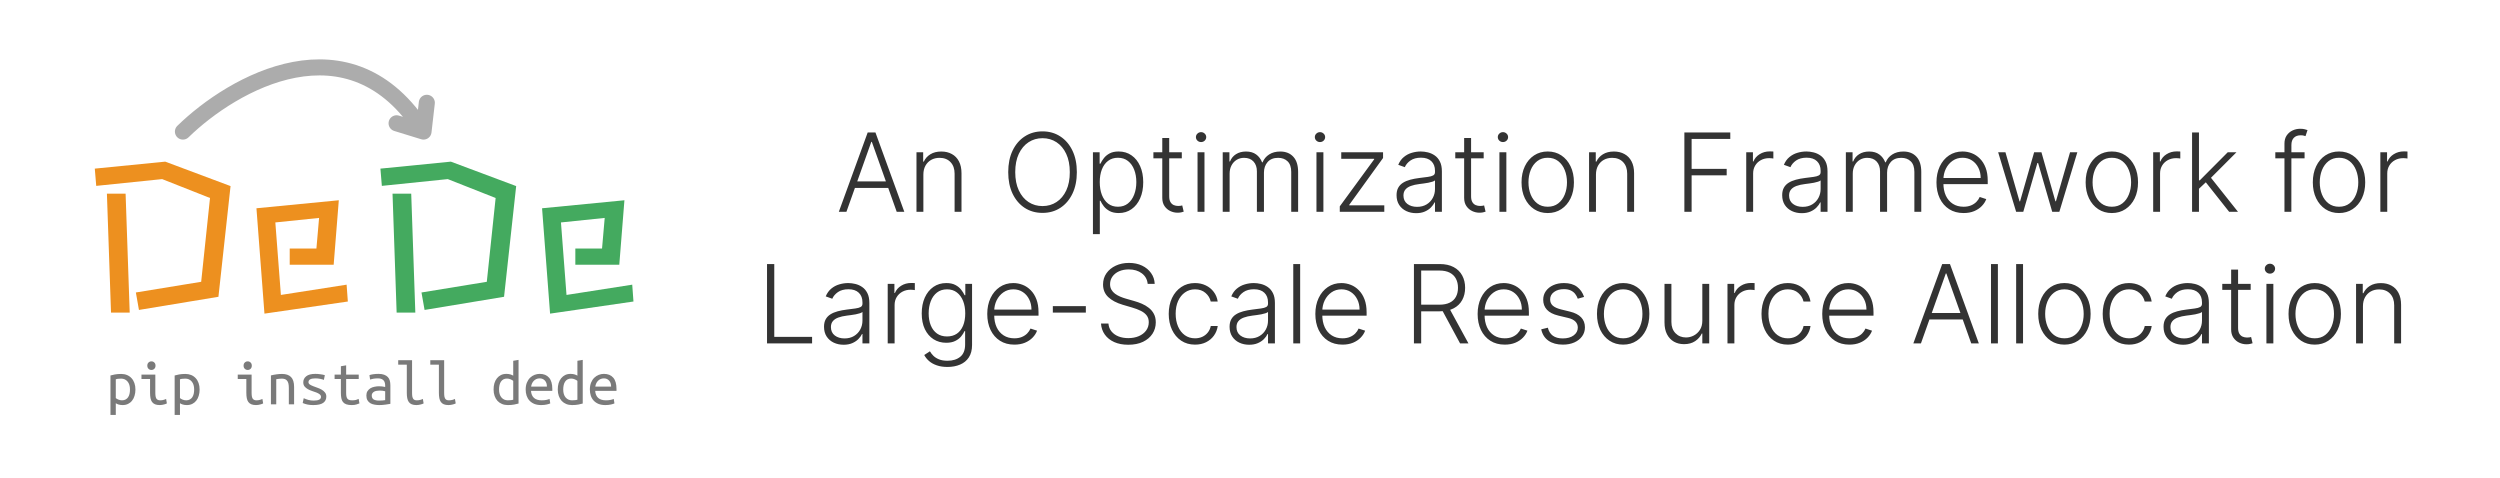<svg width="779" height="149" viewBox="0 0 779 149" fill="none" xmlns="http://www.w3.org/2000/svg">
<g filter="url(#filter0_d_5_19)">
<rect x="7" y="7" width="765" height="135" rx="15" fill="white"/>
</g>
<path d="M263.744 66H261.378L270.373 41.273H272.787L281.782 66H279.416L271.665 44.207H271.496L263.744 66ZM265.447 56.522H277.714V58.55H265.447V56.522ZM287.723 54.409V66H285.574V47.455H287.662V50.364H287.856C288.29 49.414 288.966 48.654 289.884 48.082C290.81 47.503 291.953 47.213 293.313 47.213C294.561 47.213 295.655 47.475 296.597 47.998C297.547 48.513 298.283 49.274 298.807 50.28C299.338 51.286 299.604 52.522 299.604 53.986V66H297.454V54.119C297.454 52.598 297.028 51.395 296.175 50.509C295.329 49.624 294.194 49.181 292.77 49.181C291.796 49.181 290.93 49.39 290.174 49.809C289.417 50.227 288.818 50.831 288.375 51.62C287.94 52.401 287.723 53.331 287.723 54.409ZM335.544 53.636C335.544 56.212 335.086 58.454 334.168 60.361C333.25 62.261 331.987 63.734 330.377 64.781C328.775 65.819 326.932 66.338 324.847 66.338C322.762 66.338 320.915 65.819 319.305 64.781C317.703 63.734 316.444 62.261 315.526 60.361C314.616 58.454 314.162 56.212 314.162 53.636C314.162 51.061 314.616 48.823 315.526 46.923C316.444 45.016 317.707 43.543 319.317 42.504C320.927 41.458 322.77 40.935 324.847 40.935C326.932 40.935 328.775 41.458 330.377 42.504C331.987 43.543 333.25 45.016 334.168 46.923C335.086 48.823 335.544 51.061 335.544 53.636ZM333.347 53.636C333.347 51.423 332.977 49.527 332.236 47.95C331.496 46.364 330.485 45.153 329.206 44.315C327.926 43.478 326.473 43.06 324.847 43.06C323.229 43.06 321.78 43.478 320.5 44.315C319.221 45.153 318.206 46.36 317.458 47.938C316.717 49.515 316.347 51.415 316.347 53.636C316.347 55.85 316.717 57.745 317.458 59.323C318.198 60.901 319.208 62.112 320.488 62.957C321.768 63.794 323.221 64.213 324.847 64.213C326.473 64.213 327.926 63.794 329.206 62.957C330.493 62.12 331.508 60.913 332.248 59.335C332.989 57.749 333.355 55.85 333.347 53.636ZM340.558 72.954V47.455H342.647V50.992H342.9C343.158 50.437 343.512 49.869 343.963 49.29C344.414 48.702 345.009 48.207 345.75 47.805C346.498 47.402 347.44 47.201 348.575 47.201C350.104 47.201 351.441 47.603 352.584 48.408C353.735 49.205 354.628 50.324 355.264 51.765C355.908 53.198 356.23 54.868 356.23 56.776C356.23 58.691 355.908 60.37 355.264 61.81C354.628 63.251 353.735 64.374 352.584 65.179C351.441 65.984 350.113 66.386 348.599 66.386C347.48 66.386 346.543 66.185 345.786 65.783C345.037 65.38 344.43 64.885 343.963 64.298C343.504 63.702 343.15 63.122 342.9 62.559H342.707V72.954H340.558ZM342.683 56.739C342.683 58.236 342.904 59.565 343.347 60.724C343.798 61.875 344.442 62.78 345.279 63.44C346.124 64.092 347.146 64.418 348.346 64.418C349.577 64.418 350.616 64.08 351.461 63.404C352.314 62.72 352.962 61.798 353.405 60.639C353.855 59.48 354.081 58.18 354.081 56.739C354.081 55.315 353.859 54.031 353.417 52.888C352.982 51.745 352.338 50.839 351.485 50.171C350.632 49.495 349.585 49.157 348.346 49.157C347.138 49.157 346.112 49.483 345.267 50.135C344.422 50.779 343.778 51.672 343.335 52.815C342.9 53.95 342.683 55.258 342.683 56.739ZM368.249 47.455V49.326H359.399V47.455H368.249ZM362.164 43.011H364.325V61.158C364.325 61.931 364.458 62.539 364.724 62.981C364.99 63.416 365.336 63.726 365.762 63.911C366.189 64.088 366.644 64.177 367.127 64.177C367.408 64.177 367.65 64.161 367.851 64.129C368.052 64.088 368.229 64.048 368.382 64.008L368.841 65.952C368.632 66.032 368.374 66.105 368.068 66.169C367.762 66.242 367.384 66.278 366.933 66.278C366.145 66.278 365.384 66.105 364.651 65.758C363.927 65.412 363.331 64.897 362.865 64.213C362.398 63.529 362.164 62.68 362.164 61.666V43.011ZM373.154 66V47.455H375.316V66H373.154ZM374.253 44.267C373.81 44.267 373.432 44.118 373.118 43.82C372.804 43.514 372.647 43.148 372.647 42.722C372.647 42.295 372.804 41.933 373.118 41.635C373.432 41.329 373.81 41.176 374.253 41.176C374.696 41.176 375.074 41.329 375.388 41.635C375.702 41.933 375.859 42.295 375.859 42.722C375.859 43.148 375.702 43.514 375.388 43.82C375.074 44.118 374.696 44.267 374.253 44.267ZM380.999 66V47.455H383.088V50.304H383.281C383.652 49.346 384.267 48.593 385.129 48.046C385.998 47.491 387.04 47.213 388.256 47.213C389.536 47.213 390.586 47.515 391.407 48.119C392.236 48.714 392.856 49.535 393.267 50.582H393.423C393.842 49.551 394.522 48.734 395.464 48.131C396.414 47.519 397.565 47.213 398.917 47.213C400.64 47.213 402 47.756 402.998 48.843C403.996 49.922 404.495 51.499 404.495 53.576V66H402.346V53.576C402.346 52.111 401.972 51.012 401.223 50.28C400.475 49.547 399.489 49.181 398.265 49.181C396.848 49.181 395.758 49.616 394.993 50.485C394.228 51.354 393.846 52.457 393.846 53.793V66H391.649V53.383C391.649 52.127 391.298 51.113 390.598 50.34C389.898 49.568 388.912 49.181 387.64 49.181C386.787 49.181 386.018 49.39 385.334 49.809C384.658 50.227 384.123 50.811 383.728 51.56C383.342 52.3 383.149 53.153 383.149 54.119V66H380.999ZM410.209 66V47.455H412.37V66H410.209ZM411.308 44.267C410.865 44.267 410.487 44.118 410.173 43.82C409.859 43.514 409.702 43.148 409.702 42.722C409.702 42.295 409.859 41.933 410.173 41.635C410.487 41.329 410.865 41.176 411.308 41.176C411.751 41.176 412.129 41.329 412.443 41.635C412.757 41.933 412.914 42.295 412.914 42.722C412.914 43.148 412.757 43.514 412.443 43.82C412.129 44.118 411.751 44.267 411.308 44.267ZM417.475 66V64.298L428.196 49.64V49.483H417.933V47.455H430.961V49.229L420.433 63.815V63.972H431.347V66H417.475ZM441.263 66.423C440.144 66.423 439.122 66.205 438.196 65.771C437.271 65.328 436.534 64.692 435.987 63.863C435.44 63.026 435.166 62.012 435.166 60.82C435.166 59.903 435.339 59.13 435.685 58.502C436.031 57.874 436.522 57.359 437.158 56.957C437.794 56.554 438.547 56.236 439.416 56.003C440.285 55.769 441.243 55.588 442.289 55.459C443.328 55.331 444.205 55.218 444.922 55.121C445.646 55.025 446.197 54.872 446.576 54.663C446.954 54.453 447.143 54.115 447.143 53.648V53.214C447.143 51.95 446.765 50.956 446.008 50.231C445.26 49.499 444.181 49.133 442.772 49.133C441.436 49.133 440.346 49.427 439.5 50.014C438.663 50.602 438.076 51.294 437.738 52.091L435.697 51.354C436.116 50.34 436.695 49.531 437.436 48.928C438.176 48.316 439.005 47.877 439.923 47.611C440.841 47.338 441.77 47.201 442.712 47.201C443.42 47.201 444.157 47.294 444.922 47.479C445.694 47.664 446.411 47.986 447.071 48.445C447.731 48.895 448.266 49.527 448.676 50.34C449.087 51.145 449.292 52.167 449.292 53.407V66H447.143V63.066H447.01C446.753 63.613 446.37 64.145 445.863 64.66C445.356 65.175 444.72 65.597 443.956 65.928C443.191 66.258 442.293 66.423 441.263 66.423ZM441.553 64.454C442.696 64.454 443.686 64.201 444.523 63.694C445.36 63.187 446.004 62.515 446.455 61.678C446.914 60.832 447.143 59.903 447.143 58.889V56.208C446.982 56.361 446.712 56.498 446.334 56.619C445.964 56.739 445.533 56.848 445.042 56.945C444.559 57.033 444.076 57.11 443.593 57.174C443.11 57.238 442.676 57.295 442.289 57.343C441.243 57.472 440.35 57.673 439.609 57.947C438.868 58.22 438.301 58.599 437.907 59.082C437.512 59.557 437.315 60.168 437.315 60.917C437.315 62.044 437.717 62.917 438.522 63.537C439.327 64.149 440.337 64.454 441.553 64.454ZM462.314 47.455V49.326H453.464V47.455H462.314ZM456.229 43.011H458.39V61.158C458.39 61.931 458.523 62.539 458.788 62.981C459.054 63.416 459.4 63.726 459.827 63.911C460.253 64.088 460.708 64.177 461.191 64.177C461.473 64.177 461.714 64.161 461.915 64.129C462.117 64.088 462.294 64.048 462.447 64.008L462.906 65.952C462.696 66.032 462.439 66.105 462.133 66.169C461.827 66.242 461.449 66.278 460.998 66.278C460.209 66.278 459.448 66.105 458.716 65.758C457.991 65.412 457.396 64.897 456.929 64.213C456.462 63.529 456.229 62.68 456.229 61.666V43.011ZM467.219 66V47.455H469.38V66H467.219ZM468.318 44.267C467.875 44.267 467.497 44.118 467.183 43.82C466.869 43.514 466.712 43.148 466.712 42.722C466.712 42.295 466.869 41.933 467.183 41.635C467.497 41.329 467.875 41.176 468.318 41.176C468.76 41.176 469.139 41.329 469.453 41.635C469.767 41.933 469.923 42.295 469.923 42.722C469.923 43.148 469.767 43.514 469.453 43.82C469.139 44.118 468.76 44.267 468.318 44.267ZM482.272 66.386C480.67 66.386 479.254 65.98 478.022 65.167C476.799 64.354 475.841 63.231 475.148 61.798C474.456 60.358 474.11 58.695 474.11 56.812C474.11 54.912 474.456 53.242 475.148 51.801C475.841 50.352 476.799 49.225 478.022 48.42C479.254 47.608 480.67 47.201 482.272 47.201C483.874 47.201 485.286 47.608 486.51 48.42C487.733 49.233 488.691 50.36 489.384 51.801C490.084 53.242 490.434 54.912 490.434 56.812C490.434 58.695 490.088 60.358 489.396 61.798C488.703 63.231 487.741 64.354 486.51 65.167C485.286 65.98 483.874 66.386 482.272 66.386ZM482.272 64.418C483.56 64.418 484.651 64.072 485.544 63.38C486.438 62.688 487.114 61.766 487.572 60.615C488.039 59.464 488.273 58.196 488.273 56.812C488.273 55.427 488.039 54.156 487.572 52.996C487.114 51.837 486.438 50.908 485.544 50.207C484.651 49.507 483.56 49.157 482.272 49.157C480.992 49.157 479.902 49.507 479 50.207C478.107 50.908 477.426 51.837 476.96 52.996C476.501 54.156 476.271 55.427 476.271 56.812C476.271 58.196 476.501 59.464 476.96 60.615C477.426 61.766 478.107 62.688 479 63.38C479.893 64.072 480.984 64.418 482.272 64.418ZM497.301 54.409V66H495.152V47.455H497.241V50.364H497.434C497.868 49.414 498.545 48.654 499.462 48.082C500.388 47.503 501.531 47.213 502.891 47.213C504.139 47.213 505.233 47.475 506.175 47.998C507.125 48.513 507.862 49.274 508.385 50.28C508.916 51.286 509.182 52.522 509.182 53.986V66H507.032V54.119C507.032 52.598 506.606 51.395 505.753 50.509C504.907 49.624 503.773 49.181 502.348 49.181C501.374 49.181 500.509 49.39 499.752 49.809C498.995 50.227 498.396 50.831 497.953 51.62C497.518 52.401 497.301 53.331 497.301 54.409ZM524.85 66V41.273H539.158V43.301H527.108V52.61H538.035V54.639H527.108V66H524.85ZM544.126 66V47.455H546.215V50.304H546.372C546.742 49.37 547.386 48.618 548.304 48.046C549.23 47.467 550.276 47.177 551.443 47.177C551.62 47.177 551.817 47.181 552.035 47.189C552.252 47.197 552.433 47.205 552.578 47.213V49.398C552.482 49.382 552.313 49.358 552.071 49.326C551.83 49.294 551.568 49.278 551.286 49.278C550.32 49.278 549.459 49.483 548.702 49.894C547.954 50.296 547.362 50.855 546.928 51.572C546.493 52.288 546.276 53.105 546.276 54.023V66H544.126ZM561.425 66.423C560.306 66.423 559.284 66.205 558.358 65.771C557.433 65.328 556.696 64.692 556.149 63.863C555.602 63.026 555.328 62.012 555.328 60.82C555.328 59.903 555.501 59.13 555.847 58.502C556.193 57.874 556.684 57.359 557.32 56.957C557.956 56.554 558.709 56.236 559.578 56.003C560.447 55.769 561.405 55.588 562.452 55.459C563.49 55.331 564.367 55.218 565.084 55.121C565.808 55.025 566.359 54.872 566.738 54.663C567.116 54.453 567.305 54.115 567.305 53.648V53.214C567.305 51.95 566.927 50.956 566.17 50.231C565.422 49.499 564.343 49.133 562.934 49.133C561.598 49.133 560.508 49.427 559.662 50.014C558.825 50.602 558.238 51.294 557.9 52.091L555.859 51.354C556.278 50.34 556.857 49.531 557.598 48.928C558.338 48.316 559.167 47.877 560.085 47.611C561.003 47.338 561.932 47.201 562.874 47.201C563.582 47.201 564.319 47.294 565.084 47.479C565.856 47.664 566.573 47.986 567.233 48.445C567.893 48.895 568.428 49.527 568.839 50.34C569.249 51.145 569.454 52.167 569.454 53.407V66H567.305V63.066H567.172C566.915 63.613 566.532 64.145 566.025 64.66C565.518 65.175 564.882 65.597 564.118 65.928C563.353 66.258 562.456 66.423 561.425 66.423ZM561.715 64.454C562.858 64.454 563.848 64.201 564.685 63.694C565.522 63.187 566.166 62.515 566.617 61.678C567.076 60.832 567.305 59.903 567.305 58.889V56.208C567.144 56.361 566.875 56.498 566.496 56.619C566.126 56.739 565.695 56.848 565.204 56.945C564.721 57.033 564.238 57.11 563.756 57.174C563.273 57.238 562.838 57.295 562.452 57.343C561.405 57.472 560.512 57.673 559.771 57.947C559.031 58.22 558.463 58.599 558.069 59.082C557.674 59.557 557.477 60.168 557.477 60.917C557.477 62.044 557.88 62.917 558.684 63.537C559.489 64.149 560.5 64.454 561.715 64.454ZM575.171 66V47.455H577.26V50.304H577.453C577.824 49.346 578.439 48.593 579.301 48.046C580.17 47.491 581.212 47.213 582.428 47.213C583.708 47.213 584.758 47.515 585.579 48.119C586.408 48.714 587.028 49.535 587.438 50.582H587.595C588.014 49.551 588.694 48.734 589.636 48.131C590.586 47.519 591.737 47.213 593.089 47.213C594.811 47.213 596.172 47.756 597.17 48.843C598.168 49.922 598.667 51.499 598.667 53.576V66H596.518V53.576C596.518 52.111 596.144 51.012 595.395 50.28C594.646 49.547 593.66 49.181 592.437 49.181C591.02 49.181 589.93 49.616 589.165 50.485C588.4 51.354 588.018 52.457 588.018 53.793V66H585.82V53.383C585.82 52.127 585.47 51.113 584.77 50.34C584.07 49.568 583.084 49.181 581.812 49.181C580.959 49.181 580.19 49.39 579.506 49.809C578.83 50.227 578.294 50.811 577.9 51.56C577.514 52.3 577.32 53.153 577.32 54.119V66H575.171ZM611.855 66.386C610.124 66.386 608.627 65.984 607.363 65.179C606.1 64.366 605.122 63.243 604.429 61.81C603.745 60.37 603.403 58.711 603.403 56.836C603.403 54.968 603.745 53.31 604.429 51.861C605.122 50.405 606.075 49.266 607.291 48.445C608.514 47.615 609.927 47.201 611.529 47.201C612.535 47.201 613.505 47.386 614.439 47.756C615.372 48.119 616.209 48.678 616.95 49.435C617.699 50.183 618.29 51.129 618.725 52.272C619.159 53.407 619.377 54.751 619.377 56.305V57.367H604.888V55.472H617.179C617.179 54.28 616.938 53.21 616.455 52.26C615.98 51.302 615.316 50.545 614.463 49.99C613.618 49.435 612.64 49.157 611.529 49.157C610.354 49.157 609.319 49.471 608.426 50.099C607.532 50.727 606.832 51.556 606.325 52.586C605.826 53.616 605.572 54.743 605.564 55.967V57.102C605.564 58.575 605.818 59.862 606.325 60.965C606.84 62.06 607.569 62.909 608.51 63.513C609.452 64.117 610.567 64.418 611.855 64.418C612.732 64.418 613.501 64.281 614.161 64.008C614.829 63.734 615.388 63.368 615.839 62.909C616.298 62.442 616.644 61.931 616.877 61.376L618.918 62.04C618.636 62.821 618.173 63.541 617.529 64.201C616.894 64.861 616.097 65.392 615.139 65.795C614.189 66.189 613.094 66.386 611.855 66.386ZM628.23 66L622.628 47.455H624.898L629.292 62.752H629.449L633.832 47.455H636.114L640.461 62.716H640.63L645.025 47.455H647.295L641.692 66H639.471L635.076 50.799H634.846L630.452 66H628.23ZM658.049 66.386C656.448 66.386 655.031 65.98 653.799 65.167C652.576 64.354 651.618 63.231 650.926 61.798C650.234 60.358 649.887 58.695 649.887 56.812C649.887 54.912 650.234 53.242 650.926 51.801C651.618 50.352 652.576 49.225 653.799 48.42C655.031 47.608 656.448 47.201 658.049 47.201C659.651 47.201 661.064 47.608 662.287 48.42C663.511 49.233 664.469 50.36 665.161 51.801C665.861 53.242 666.211 54.912 666.211 56.812C666.211 58.695 665.865 60.358 665.173 61.798C664.481 63.231 663.519 64.354 662.287 65.167C661.064 65.98 659.651 66.386 658.049 66.386ZM658.049 64.418C659.337 64.418 660.428 64.072 661.321 63.38C662.215 62.688 662.891 61.766 663.35 60.615C663.817 59.464 664.05 58.196 664.05 56.812C664.05 55.427 663.817 54.156 663.35 52.996C662.891 51.837 662.215 50.908 661.321 50.207C660.428 49.507 659.337 49.157 658.049 49.157C656.77 49.157 655.679 49.507 654.777 50.207C653.884 50.908 653.204 51.837 652.737 52.996C652.278 54.156 652.049 55.427 652.049 56.812C652.049 58.196 652.278 59.464 652.737 60.615C653.204 61.766 653.884 62.688 654.777 63.38C655.671 64.072 656.761 64.418 658.049 64.418ZM670.929 66V47.455H673.018V50.304H673.175C673.545 49.37 674.189 48.618 675.107 48.046C676.032 47.467 677.079 47.177 678.246 47.177C678.423 47.177 678.62 47.181 678.838 47.189C679.055 47.197 679.236 47.205 679.381 47.213V49.398C679.284 49.382 679.115 49.358 678.874 49.326C678.632 49.294 678.371 49.278 678.089 49.278C677.123 49.278 676.262 49.483 675.505 49.894C674.757 50.296 674.165 50.855 673.73 51.572C673.296 52.288 673.078 53.105 673.078 54.023V66H670.929ZM685.004 58.997L684.98 56.184H685.463L694.156 47.455H696.873L688.288 56.051L688.095 56.087L685.004 58.997ZM683.048 66V41.273H685.197V66H683.048ZM694.603 66L687.069 56.474L688.614 54.989L697.356 66H694.603ZM718.105 47.455V49.326H708.989V47.455H718.105ZM711.838 66V44.738C711.838 43.74 712.068 42.899 712.527 42.215C712.993 41.53 713.601 41.011 714.35 40.657C715.098 40.303 715.891 40.126 716.728 40.126C717.292 40.126 717.759 40.174 718.129 40.271C718.507 40.359 718.805 40.448 719.022 40.536L718.395 42.42C718.234 42.371 718.036 42.315 717.803 42.251C717.569 42.186 717.276 42.154 716.922 42.154C715.988 42.154 715.267 42.416 714.76 42.939C714.253 43.462 714 44.211 714 45.185L713.988 66H711.838ZM728.838 66.386C727.237 66.386 725.82 65.98 724.588 65.167C723.365 64.354 722.407 63.231 721.715 61.798C721.023 60.358 720.676 58.695 720.676 56.812C720.676 54.912 721.023 53.242 721.715 51.801C722.407 50.352 723.365 49.225 724.588 48.42C725.82 47.608 727.237 47.201 728.838 47.201C730.44 47.201 731.853 47.608 733.076 48.42C734.3 49.233 735.258 50.36 735.95 51.801C736.65 53.242 737 54.912 737 56.812C737 58.695 736.654 60.358 735.962 61.798C735.27 63.231 734.308 64.354 733.076 65.167C731.853 65.98 730.44 66.386 728.838 66.386ZM728.838 64.418C730.126 64.418 731.217 64.072 732.11 63.38C733.004 62.688 733.68 61.766 734.139 60.615C734.606 59.464 734.839 58.196 734.839 56.812C734.839 55.427 734.606 54.156 734.139 52.996C733.68 51.837 733.004 50.908 732.11 50.207C731.217 49.507 730.126 49.157 728.838 49.157C727.559 49.157 726.468 49.507 725.566 50.207C724.673 50.908 723.993 51.837 723.526 52.996C723.067 54.156 722.838 55.427 722.838 56.812C722.838 58.196 723.067 59.464 723.526 60.615C723.993 61.766 724.673 62.688 725.566 63.38C726.46 64.072 727.551 64.418 728.838 64.418ZM741.718 66V47.455H743.807V50.304H743.964C744.334 49.37 744.978 48.618 745.896 48.046C746.821 47.467 747.868 47.177 749.035 47.177C749.212 47.177 749.409 47.181 749.627 47.189C749.844 47.197 750.025 47.205 750.17 47.213V49.398C750.073 49.382 749.904 49.358 749.663 49.326C749.421 49.294 749.16 49.278 748.878 49.278C747.912 49.278 747.051 49.483 746.294 49.894C745.546 50.296 744.954 50.855 744.519 51.572C744.085 52.288 743.867 53.105 743.867 54.023V66H741.718ZM239.005 107V82.273H241.263V104.972H253.047V107H239.005ZM262.863 107.423C261.744 107.423 260.722 107.205 259.796 106.771C258.87 106.328 258.134 105.692 257.586 104.863C257.039 104.026 256.765 103.012 256.765 101.82C256.765 100.903 256.939 100.13 257.285 99.502C257.631 98.874 258.122 98.359 258.758 97.957C259.394 97.554 260.146 97.236 261.015 97.003C261.885 96.769 262.843 96.588 263.889 96.46C264.927 96.331 265.805 96.218 266.521 96.121C267.246 96.025 267.797 95.872 268.175 95.663C268.554 95.453 268.743 95.115 268.743 94.648V94.214C268.743 92.95 268.364 91.956 267.608 91.231C266.859 90.499 265.781 90.133 264.372 90.133C263.036 90.133 261.945 90.427 261.1 91.014C260.263 91.602 259.675 92.294 259.337 93.091L257.297 92.354C257.715 91.34 258.295 90.531 259.035 89.928C259.776 89.316 260.605 88.877 261.523 88.612C262.44 88.338 263.37 88.201 264.312 88.201C265.02 88.201 265.756 88.294 266.521 88.479C267.294 88.664 268.01 88.986 268.67 89.445C269.33 89.895 269.866 90.527 270.276 91.34C270.687 92.145 270.892 93.167 270.892 94.407V107H268.743V104.066H268.61C268.352 104.613 267.97 105.145 267.463 105.66C266.956 106.175 266.32 106.598 265.555 106.928C264.791 107.258 263.893 107.423 262.863 107.423ZM263.153 105.455C264.296 105.455 265.286 105.201 266.123 104.694C266.96 104.187 267.604 103.515 268.055 102.678C268.513 101.832 268.743 100.903 268.743 99.888V97.208C268.582 97.361 268.312 97.498 267.934 97.619C267.564 97.739 267.133 97.848 266.642 97.945C266.159 98.033 265.676 98.11 265.193 98.174C264.71 98.238 264.275 98.295 263.889 98.343C262.843 98.472 261.949 98.673 261.209 98.947C260.468 99.22 259.901 99.599 259.506 100.082C259.112 100.557 258.915 101.168 258.915 101.917C258.915 103.044 259.317 103.917 260.122 104.537C260.927 105.149 261.937 105.455 263.153 105.455ZM276.609 107V88.454H278.698V91.304H278.855C279.225 90.37 279.869 89.618 280.786 89.046C281.712 88.467 282.758 88.177 283.926 88.177C284.103 88.177 284.3 88.181 284.517 88.189C284.735 88.197 284.916 88.205 285.061 88.213V90.398C284.964 90.382 284.795 90.358 284.553 90.326C284.312 90.294 284.05 90.278 283.769 90.278C282.803 90.278 281.941 90.483 281.185 90.894C280.436 91.296 279.845 91.855 279.41 92.572C278.975 93.288 278.758 94.105 278.758 95.023V107H276.609ZM295.239 114.341C293.975 114.341 292.868 114.176 291.919 113.846C290.969 113.524 290.168 113.081 289.516 112.518C288.864 111.954 288.357 111.322 287.994 110.622L289.757 109.463C290.023 109.93 290.377 110.389 290.82 110.839C291.271 111.29 291.854 111.665 292.57 111.962C293.295 112.26 294.184 112.409 295.239 112.409C296.881 112.409 298.205 111.999 299.211 111.178C300.225 110.357 300.732 109.081 300.732 107.35V103.173H300.539C300.29 103.736 299.932 104.299 299.465 104.863C298.998 105.418 298.386 105.881 297.629 106.251C296.881 106.622 295.951 106.807 294.84 106.807C293.359 106.807 292.043 106.441 290.892 105.708C289.749 104.976 288.848 103.929 288.188 102.569C287.536 101.201 287.21 99.57 287.21 97.679C287.21 95.803 287.528 94.153 288.164 92.729C288.807 91.304 289.705 90.193 290.856 89.396C292.007 88.599 293.347 88.201 294.877 88.201C296.012 88.201 296.953 88.402 297.702 88.805C298.45 89.199 299.05 89.69 299.501 90.278C299.96 90.865 300.318 91.437 300.575 91.992H300.793V88.454H302.894V107.483C302.894 109.053 302.56 110.344 301.892 111.359C301.223 112.373 300.314 113.121 299.163 113.604C298.012 114.095 296.704 114.341 295.239 114.341ZM295.094 104.839C296.285 104.839 297.303 104.553 298.149 103.982C298.994 103.402 299.642 102.573 300.093 101.494C300.543 100.416 300.769 99.132 300.769 97.643C300.769 96.194 300.547 94.91 300.105 93.791C299.662 92.664 299.018 91.779 298.173 91.135C297.336 90.483 296.309 90.157 295.094 90.157C293.854 90.157 292.808 90.491 291.955 91.159C291.102 91.827 290.458 92.729 290.023 93.864C289.588 94.99 289.371 96.25 289.371 97.643C289.371 99.059 289.592 100.311 290.035 101.398C290.478 102.476 291.126 103.321 291.979 103.933C292.832 104.537 293.87 104.839 295.094 104.839ZM316.081 107.386C314.351 107.386 312.854 106.984 311.59 106.179C310.326 105.366 309.348 104.243 308.656 102.81C307.972 101.37 307.63 99.711 307.63 97.836C307.63 95.969 307.972 94.31 308.656 92.862C309.348 91.405 310.302 90.266 311.517 89.445C312.741 88.615 314.154 88.201 315.755 88.201C316.761 88.201 317.731 88.386 318.665 88.756C319.599 89.119 320.436 89.678 321.176 90.435C321.925 91.183 322.517 92.129 322.951 93.272C323.386 94.407 323.603 95.751 323.603 97.305V98.367H309.115V96.472H321.406C321.406 95.28 321.164 94.21 320.681 93.26C320.207 92.302 319.542 91.546 318.689 90.99C317.844 90.435 316.866 90.157 315.755 90.157C314.58 90.157 313.546 90.471 312.652 91.099C311.759 91.727 311.059 92.556 310.551 93.586C310.052 94.616 309.799 95.743 309.791 96.967V98.102C309.791 99.575 310.044 100.862 310.551 101.965C311.067 103.06 311.795 103.909 312.737 104.513C313.679 105.116 314.793 105.418 316.081 105.418C316.959 105.418 317.727 105.281 318.387 105.008C319.056 104.734 319.615 104.368 320.066 103.909C320.525 103.442 320.871 102.931 321.104 102.376L323.145 103.04C322.863 103.821 322.4 104.541 321.756 105.201C321.12 105.861 320.323 106.392 319.365 106.795C318.416 107.189 317.321 107.386 316.081 107.386ZM338.349 95.385V97.413H328.062V95.385H338.349ZM357.618 88.454C357.482 87.078 356.874 85.983 355.795 85.171C354.717 84.358 353.36 83.951 351.726 83.951C350.575 83.951 349.561 84.148 348.684 84.543C347.814 84.937 347.13 85.484 346.631 86.185C346.14 86.877 345.895 87.666 345.895 88.551C345.895 89.203 346.036 89.775 346.317 90.266C346.599 90.757 346.977 91.179 347.452 91.533C347.935 91.879 348.466 92.177 349.046 92.427C349.634 92.676 350.225 92.886 350.821 93.055L353.429 93.803C354.218 94.021 355.006 94.298 355.795 94.636C356.584 94.974 357.305 95.401 357.957 95.916C358.617 96.423 359.144 97.047 359.538 97.788C359.941 98.52 360.142 99.401 360.142 100.432C360.142 101.752 359.8 102.939 359.116 103.994C358.431 105.048 357.449 105.885 356.17 106.505C354.89 107.117 353.356 107.423 351.569 107.423C349.887 107.423 348.426 107.145 347.187 106.589C345.947 106.026 344.973 105.249 344.265 104.259C343.556 103.269 343.158 102.122 343.069 100.818H345.388C345.468 101.792 345.79 102.617 346.354 103.293C346.917 103.969 347.649 104.485 348.551 104.839C349.452 105.185 350.459 105.358 351.569 105.358C352.801 105.358 353.896 105.153 354.854 104.742C355.819 104.324 356.576 103.744 357.123 103.004C357.679 102.255 357.957 101.386 357.957 100.396C357.957 99.558 357.739 98.858 357.305 98.295C356.87 97.723 356.262 97.244 355.481 96.858C354.709 96.472 353.811 96.129 352.789 95.832L349.831 94.962C347.891 94.383 346.386 93.582 345.315 92.56C344.245 91.537 343.709 90.233 343.709 88.648C343.709 87.32 344.064 86.153 344.772 85.146C345.488 84.132 346.454 83.343 347.67 82.78C348.893 82.208 350.265 81.923 351.787 81.923C353.324 81.923 354.684 82.204 355.868 82.768C357.051 83.331 357.989 84.108 358.681 85.098C359.381 86.08 359.756 87.199 359.804 88.454H357.618ZM372.373 107.386C370.715 107.386 369.27 106.972 368.038 106.143C366.815 105.314 365.865 104.179 365.189 102.738C364.513 101.297 364.175 99.655 364.175 97.812C364.175 95.952 364.517 94.298 365.201 92.849C365.893 91.401 366.851 90.266 368.074 89.445C369.298 88.615 370.719 88.201 372.336 88.201C373.576 88.201 374.699 88.442 375.705 88.925C376.711 89.4 377.54 90.072 378.192 90.942C378.852 91.803 379.267 92.809 379.436 93.96H377.263C377.037 92.914 376.494 92.02 375.633 91.28C374.779 90.531 373.693 90.157 372.373 90.157C371.189 90.157 370.143 90.479 369.233 91.123C368.324 91.759 367.612 92.648 367.096 93.791C366.589 94.926 366.336 96.242 366.336 97.739C366.336 99.245 366.585 100.577 367.084 101.736C367.583 102.887 368.284 103.788 369.185 104.44C370.095 105.092 371.157 105.418 372.373 105.418C373.194 105.418 373.942 105.265 374.618 104.96C375.303 104.646 375.874 104.203 376.333 103.631C376.8 103.06 377.114 102.38 377.275 101.591H379.448C379.287 102.71 378.889 103.708 378.253 104.585C377.625 105.455 376.808 106.139 375.802 106.638C374.804 107.137 373.661 107.386 372.373 107.386ZM389.234 107.423C388.115 107.423 387.093 107.205 386.167 106.771C385.241 106.328 384.505 105.692 383.958 104.863C383.41 104.026 383.137 103.012 383.137 101.82C383.137 100.903 383.31 100.13 383.656 99.502C384.002 98.874 384.493 98.359 385.129 97.957C385.765 97.554 386.517 97.236 387.387 97.003C388.256 96.769 389.214 96.588 390.26 96.46C391.298 96.331 392.176 96.218 392.892 96.121C393.617 96.025 394.168 95.872 394.546 95.663C394.925 95.453 395.114 95.115 395.114 94.648V94.214C395.114 92.95 394.736 91.956 393.979 91.231C393.23 90.499 392.152 90.133 390.743 90.133C389.407 90.133 388.316 90.427 387.471 91.014C386.634 91.602 386.046 92.294 385.708 93.091L383.668 92.354C384.086 91.34 384.666 90.531 385.406 89.928C386.147 89.316 386.976 88.877 387.894 88.612C388.811 88.338 389.741 88.201 390.683 88.201C391.391 88.201 392.128 88.294 392.892 88.479C393.665 88.664 394.381 88.986 395.041 89.445C395.701 89.895 396.237 90.527 396.647 91.34C397.058 92.145 397.263 93.167 397.263 94.407V107H395.114V104.066H394.981C394.723 104.613 394.341 105.145 393.834 105.66C393.327 106.175 392.691 106.598 391.926 106.928C391.162 107.258 390.264 107.423 389.234 107.423ZM389.524 105.455C390.667 105.455 391.657 105.201 392.494 104.694C393.331 104.187 393.975 103.515 394.426 102.678C394.884 101.832 395.114 100.903 395.114 99.888V97.208C394.953 97.361 394.683 97.498 394.305 97.619C393.935 97.739 393.504 97.848 393.013 97.945C392.53 98.033 392.047 98.11 391.564 98.174C391.081 98.238 390.646 98.295 390.26 98.343C389.214 98.472 388.32 98.673 387.58 98.947C386.839 99.22 386.272 99.599 385.877 100.082C385.483 100.557 385.286 101.168 385.286 101.917C385.286 103.044 385.688 103.917 386.493 104.537C387.298 105.149 388.308 105.455 389.524 105.455ZM405.129 82.273V107H402.98V82.273H405.129ZM418.314 107.386C416.583 107.386 415.086 106.984 413.822 106.179C412.559 105.366 411.581 104.243 410.888 102.81C410.204 101.37 409.862 99.711 409.862 97.836C409.862 95.969 410.204 94.31 410.888 92.862C411.581 91.405 412.534 90.266 413.75 89.445C414.973 88.615 416.386 88.201 417.988 88.201C418.994 88.201 419.964 88.386 420.898 88.756C421.831 89.119 422.668 89.678 423.409 90.435C424.157 91.183 424.749 92.129 425.184 93.272C425.618 94.407 425.836 95.751 425.836 97.305V98.367H411.347V96.472H423.638C423.638 95.28 423.397 94.21 422.914 93.26C422.439 92.302 421.775 91.546 420.922 90.99C420.077 90.435 419.099 90.157 417.988 90.157C416.813 90.157 415.778 90.471 414.885 91.099C413.991 91.727 413.291 92.556 412.784 93.586C412.285 94.616 412.031 95.743 412.023 96.967V98.102C412.023 99.575 412.277 100.862 412.784 101.965C413.299 103.06 414.028 103.909 414.969 104.513C415.911 105.116 417.026 105.418 418.314 105.418C419.191 105.418 419.96 105.281 420.62 105.008C421.288 104.734 421.847 104.368 422.298 103.909C422.757 103.442 423.103 102.931 423.336 102.376L425.377 103.04C425.095 103.821 424.632 104.541 423.988 105.201C423.353 105.861 422.556 106.392 421.598 106.795C420.648 107.189 419.553 107.386 418.314 107.386ZM440.581 107V82.273H448.562C450.317 82.273 451.781 82.591 452.957 83.227C454.14 83.854 455.029 84.728 455.625 85.847C456.229 86.957 456.531 88.233 456.531 89.674C456.531 91.115 456.229 92.387 455.625 93.489C455.029 94.592 454.144 95.453 452.969 96.073C451.794 96.693 450.337 97.003 448.598 97.003H441.8V94.938H448.538C449.826 94.938 450.896 94.725 451.749 94.298C452.611 93.872 453.25 93.264 453.669 92.475C454.096 91.686 454.309 90.753 454.309 89.674C454.309 88.595 454.096 87.654 453.669 86.849C453.242 86.036 452.598 85.408 451.737 84.965C450.884 84.522 449.805 84.301 448.501 84.301H442.839V107H440.581ZM451.484 95.844L457.569 107H454.961L448.936 95.844H451.484ZM468.882 107.386C467.152 107.386 465.654 106.984 464.391 106.179C463.127 105.366 462.149 104.243 461.457 102.81C460.772 101.37 460.43 99.711 460.43 97.836C460.43 95.969 460.772 94.31 461.457 92.862C462.149 91.405 463.103 90.266 464.318 89.445C465.542 88.615 466.954 88.201 468.556 88.201C469.562 88.201 470.532 88.386 471.466 88.756C472.4 89.119 473.237 89.678 473.977 90.435C474.726 91.183 475.317 92.129 475.752 93.272C476.187 94.407 476.404 95.751 476.404 97.305V98.367H461.915V96.472H474.207C474.207 95.28 473.965 94.21 473.482 93.26C473.007 92.302 472.343 91.546 471.49 90.99C470.645 90.435 469.667 90.157 468.556 90.157C467.381 90.157 466.347 90.471 465.453 91.099C464.56 91.727 463.859 92.556 463.352 93.586C462.853 94.616 462.6 95.743 462.592 96.967V98.102C462.592 99.575 462.845 100.862 463.352 101.965C463.867 103.06 464.596 103.909 465.538 104.513C466.479 105.116 467.594 105.418 468.882 105.418C469.759 105.418 470.528 105.281 471.188 105.008C471.856 104.734 472.416 104.368 472.866 103.909C473.325 103.442 473.671 102.931 473.905 102.376L475.945 103.04C475.664 103.821 475.201 104.541 474.557 105.201C473.921 105.861 473.124 106.392 472.166 106.795C471.216 107.189 470.122 107.386 468.882 107.386ZM493.6 92.523L491.632 93.079C491.439 92.523 491.165 92.02 490.811 91.57C490.457 91.119 489.994 90.761 489.423 90.495C488.859 90.229 488.159 90.097 487.322 90.097C486.066 90.097 485.036 90.394 484.231 90.99C483.426 91.586 483.024 92.354 483.024 93.296C483.024 94.093 483.297 94.741 483.845 95.24C484.4 95.731 485.253 96.121 486.404 96.411L489.205 97.099C490.759 97.478 491.922 98.077 492.695 98.898C493.476 99.719 493.866 100.75 493.866 101.989C493.866 103.036 493.576 103.965 492.997 104.778C492.417 105.591 491.608 106.231 490.57 106.698C489.539 107.157 488.344 107.386 486.984 107.386C485.173 107.386 483.68 106.98 482.504 106.167C481.329 105.346 480.577 104.163 480.247 102.617L482.311 102.11C482.577 103.213 483.096 104.046 483.869 104.609C484.65 105.173 485.676 105.455 486.948 105.455C488.372 105.455 489.511 105.137 490.365 104.501C491.218 103.857 491.644 103.052 491.644 102.086C491.644 101.337 491.395 100.71 490.896 100.202C490.397 99.687 489.64 99.309 488.626 99.067L485.595 98.343C483.985 97.957 482.794 97.345 482.021 96.508C481.249 95.671 480.862 94.632 480.862 93.393C480.862 92.371 481.14 91.473 481.695 90.7C482.251 89.919 483.016 89.308 483.99 88.865C484.963 88.422 486.074 88.201 487.322 88.201C489.02 88.201 490.377 88.587 491.391 89.36C492.413 90.125 493.15 91.179 493.6 92.523ZM505.78 107.386C504.178 107.386 502.761 106.98 501.53 106.167C500.306 105.354 499.348 104.231 498.656 102.798C497.964 101.357 497.618 99.695 497.618 97.812C497.618 95.912 497.964 94.242 498.656 92.801C499.348 91.352 500.306 90.225 501.53 89.421C502.761 88.608 504.178 88.201 505.78 88.201C507.382 88.201 508.794 88.608 510.018 89.421C511.241 90.233 512.199 91.36 512.891 92.801C513.592 94.242 513.942 95.912 513.942 97.812C513.942 99.695 513.596 101.357 512.903 102.798C512.211 104.231 511.249 105.354 510.018 106.167C508.794 106.98 507.382 107.386 505.78 107.386ZM505.78 105.418C507.068 105.418 508.158 105.072 509.052 104.38C509.945 103.688 510.621 102.766 511.08 101.615C511.547 100.464 511.781 99.196 511.781 97.812C511.781 96.427 511.547 95.156 511.08 93.996C510.621 92.837 509.945 91.908 509.052 91.207C508.158 90.507 507.068 90.157 505.78 90.157C504.5 90.157 503.409 90.507 502.508 91.207C501.614 91.908 500.934 92.837 500.467 93.996C500.009 95.156 499.779 96.427 499.779 97.812C499.779 99.196 500.009 100.464 500.467 101.615C500.934 102.766 501.614 103.688 502.508 104.38C503.401 105.072 504.492 105.418 505.78 105.418ZM530.444 99.913V88.454H532.593V107H530.444V103.921H530.275C529.84 104.871 529.152 105.664 528.21 106.3C527.268 106.928 526.117 107.241 524.757 107.241C523.574 107.241 522.523 106.984 521.606 106.469C520.688 105.946 519.968 105.181 519.444 104.175C518.921 103.169 518.66 101.933 518.66 100.468V88.454H520.809V100.335C520.809 101.784 521.235 102.951 522.089 103.837C522.942 104.714 524.037 105.153 525.373 105.153C526.21 105.153 527.015 104.951 527.787 104.549C528.56 104.147 529.196 103.559 529.695 102.786C530.194 102.005 530.444 101.048 530.444 99.913ZM538.283 107V88.454H540.371V91.304H540.528C540.899 90.37 541.543 89.618 542.46 89.046C543.386 88.467 544.432 88.177 545.599 88.177C545.777 88.177 545.974 88.181 546.191 88.189C546.408 88.197 546.589 88.205 546.734 88.213V90.398C546.638 90.382 546.469 90.358 546.227 90.326C545.986 90.294 545.724 90.278 545.442 90.278C544.477 90.278 543.615 90.483 542.859 90.894C542.11 91.296 541.518 91.855 541.084 92.572C540.649 93.288 540.432 94.105 540.432 95.023V107H538.283ZM557.082 107.386C555.424 107.386 553.979 106.972 552.747 106.143C551.524 105.314 550.574 104.179 549.898 102.738C549.222 101.297 548.884 99.655 548.884 97.812C548.884 95.952 549.226 94.298 549.91 92.849C550.602 91.401 551.56 90.266 552.783 89.445C554.007 88.615 555.428 88.201 557.045 88.201C558.285 88.201 559.408 88.442 560.414 88.925C561.42 89.4 562.249 90.072 562.901 90.942C563.561 91.803 563.976 92.809 564.145 93.96H561.972C561.746 92.914 561.203 92.02 560.342 91.28C559.488 90.531 558.402 90.157 557.082 90.157C555.898 90.157 554.852 90.479 553.942 91.123C553.033 91.759 552.321 92.648 551.805 93.791C551.298 94.926 551.045 96.242 551.045 97.739C551.045 99.245 551.294 100.577 551.793 101.736C552.292 102.887 552.993 103.788 553.894 104.44C554.804 105.092 555.866 105.418 557.082 105.418C557.903 105.418 558.651 105.265 559.327 104.96C560.012 104.646 560.583 104.203 561.042 103.631C561.509 103.06 561.823 102.38 561.984 101.591H564.157C563.996 102.71 563.598 103.708 562.962 104.585C562.334 105.455 561.517 106.139 560.511 106.638C559.513 107.137 558.37 107.386 557.082 107.386ZM576.261 107.386C574.53 107.386 573.033 106.984 571.77 106.179C570.506 105.366 569.528 104.243 568.836 102.81C568.151 101.37 567.809 99.711 567.809 97.836C567.809 95.969 568.151 94.31 568.836 92.862C569.528 91.405 570.482 90.266 571.697 89.445C572.921 88.615 574.333 88.201 575.935 88.201C576.941 88.201 577.911 88.386 578.845 88.756C579.779 89.119 580.616 89.678 581.356 90.435C582.105 91.183 582.696 92.129 583.131 93.272C583.566 94.407 583.783 95.751 583.783 97.305V98.367H569.294V96.472H581.586C581.586 95.28 581.344 94.21 580.861 93.26C580.386 92.302 579.722 91.546 578.869 90.99C578.024 90.435 577.046 90.157 575.935 90.157C574.76 90.157 573.725 90.471 572.832 91.099C571.939 91.727 571.238 92.556 570.731 93.586C570.232 94.616 569.979 95.743 569.971 96.967V98.102C569.971 99.575 570.224 100.862 570.731 101.965C571.246 103.06 571.975 103.909 572.917 104.513C573.858 105.116 574.973 105.418 576.261 105.418C577.138 105.418 577.907 105.281 578.567 105.008C579.235 104.734 579.795 104.368 580.245 103.909C580.704 103.442 581.05 102.931 581.284 102.376L583.324 103.04C583.042 103.821 582.58 104.541 581.936 105.201C581.3 105.861 580.503 106.392 579.545 106.795C578.595 107.189 577.501 107.386 576.261 107.386ZM598.564 107H596.198L605.193 82.273H607.608L616.603 107H614.236L606.485 85.207H606.316L598.564 107ZM600.267 97.522H612.534V99.55H600.267V97.522ZM622.543 82.273V107H620.394V82.273H622.543ZM630.379 82.273V107H628.23V82.273H630.379ZM643.274 107.386C641.672 107.386 640.256 106.98 639.024 106.167C637.8 105.354 636.843 104.231 636.15 102.798C635.458 101.357 635.112 99.695 635.112 97.812C635.112 95.912 635.458 94.242 636.15 92.801C636.843 91.352 637.8 90.225 639.024 89.421C640.256 88.608 641.672 88.201 643.274 88.201C644.876 88.201 646.288 88.608 647.512 89.421C648.735 90.233 649.693 91.36 650.385 92.801C651.086 94.242 651.436 95.912 651.436 97.812C651.436 99.695 651.09 101.357 650.398 102.798C649.705 104.231 648.743 105.354 647.512 106.167C646.288 106.98 644.876 107.386 643.274 107.386ZM643.274 105.418C644.562 105.418 645.653 105.072 646.546 104.38C647.439 103.688 648.116 102.766 648.574 101.615C649.041 100.464 649.275 99.196 649.275 97.812C649.275 96.427 649.041 95.156 648.574 93.996C648.116 92.837 647.439 91.908 646.546 91.207C645.653 90.507 644.562 90.157 643.274 90.157C641.994 90.157 640.903 90.507 640.002 91.207C639.108 91.908 638.428 92.837 637.961 93.996C637.503 95.156 637.273 96.427 637.273 97.812C637.273 99.196 637.503 100.464 637.961 101.615C638.428 102.766 639.108 103.688 640.002 104.38C640.895 105.072 641.986 105.418 643.274 105.418ZM663.398 107.386C661.74 107.386 660.295 106.972 659.064 106.143C657.84 105.314 656.89 104.179 656.214 102.738C655.538 101.297 655.2 99.655 655.2 97.812C655.2 95.952 655.542 94.298 656.226 92.849C656.918 91.401 657.876 90.266 659.1 89.445C660.323 88.615 661.744 88.201 663.362 88.201C664.601 88.201 665.724 88.442 666.73 88.925C667.737 89.4 668.566 90.072 669.218 90.942C669.878 91.803 670.292 92.809 670.461 93.96H668.288C668.063 92.914 667.519 92.02 666.658 91.28C665.805 90.531 664.718 90.157 663.398 90.157C662.215 90.157 661.168 90.479 660.259 91.123C659.349 91.759 658.637 92.648 658.122 93.791C657.615 94.926 657.361 96.242 657.361 97.739C657.361 99.245 657.611 100.577 658.11 101.736C658.609 102.887 659.309 103.788 660.211 104.44C661.12 105.092 662.183 105.418 663.398 105.418C664.219 105.418 664.968 105.265 665.644 104.96C666.328 104.646 666.9 104.203 667.358 103.631C667.825 103.06 668.139 102.38 668.3 101.591H670.473C670.312 102.71 669.914 103.708 669.278 104.585C668.65 105.455 667.833 106.139 666.827 106.638C665.829 107.137 664.686 107.386 663.398 107.386ZM680.259 107.423C679.14 107.423 678.118 107.205 677.192 106.771C676.267 106.328 675.53 105.692 674.983 104.863C674.436 104.026 674.162 103.012 674.162 101.82C674.162 100.903 674.335 100.13 674.681 99.502C675.027 98.874 675.518 98.359 676.154 97.957C676.79 97.554 677.543 97.236 678.412 97.003C679.281 96.769 680.239 96.588 681.286 96.46C682.324 96.331 683.201 96.218 683.918 96.121C684.642 96.025 685.193 95.872 685.572 95.663C685.95 95.453 686.139 95.115 686.139 94.648V94.214C686.139 92.95 685.761 91.956 685.004 91.231C684.256 90.499 683.177 90.133 681.768 90.133C680.432 90.133 679.342 90.427 678.496 91.014C677.659 91.602 677.072 92.294 676.734 93.091L674.693 92.354C675.112 91.34 675.691 90.531 676.432 89.928C677.172 89.316 678.001 88.877 678.919 88.612C679.837 88.338 680.766 88.201 681.708 88.201C682.416 88.201 683.153 88.294 683.918 88.479C684.69 88.664 685.407 88.986 686.067 89.445C686.727 89.895 687.262 90.527 687.673 91.34C688.083 92.145 688.288 93.167 688.288 94.407V107H686.139V104.066H686.006C685.749 104.613 685.366 105.145 684.859 105.66C684.352 106.175 683.716 106.598 682.952 106.928C682.187 107.258 681.29 107.423 680.259 107.423ZM680.549 105.455C681.692 105.455 682.682 105.201 683.519 104.694C684.356 104.187 685 103.515 685.451 102.678C685.91 101.832 686.139 100.903 686.139 99.888V97.208C685.978 97.361 685.709 97.498 685.33 97.619C684.96 97.739 684.529 97.848 684.038 97.945C683.555 98.033 683.072 98.11 682.589 98.174C682.107 98.238 681.672 98.295 681.286 98.343C680.239 98.472 679.346 98.673 678.605 98.947C677.865 99.22 677.297 99.599 676.903 100.082C676.508 100.557 676.311 101.168 676.311 101.917C676.311 103.044 676.714 103.917 677.518 104.537C678.323 105.149 679.334 105.455 680.549 105.455ZM701.31 88.454V90.326H692.46V88.454H701.31ZM695.225 84.011H697.386V102.158C697.386 102.931 697.519 103.539 697.784 103.982C698.05 104.416 698.396 104.726 698.823 104.911C699.249 105.088 699.704 105.177 700.187 105.177C700.469 105.177 700.71 105.161 700.912 105.129C701.113 105.088 701.29 105.048 701.443 105.008L701.902 106.952C701.692 107.032 701.435 107.105 701.129 107.169C700.823 107.241 700.445 107.278 699.994 107.278C699.205 107.278 698.444 107.105 697.712 106.759C696.988 106.412 696.392 105.897 695.925 105.213C695.458 104.529 695.225 103.68 695.225 102.665V84.011ZM706.215 107V88.454H708.376V107H706.215ZM707.314 85.267C706.871 85.267 706.493 85.118 706.179 84.82C705.865 84.514 705.708 84.148 705.708 83.722C705.708 83.295 705.865 82.933 706.179 82.635C706.493 82.329 706.871 82.176 707.314 82.176C707.756 82.176 708.135 82.329 708.449 82.635C708.763 82.933 708.92 83.295 708.92 83.722C708.92 84.148 708.763 84.514 708.449 84.82C708.135 85.118 707.756 85.267 707.314 85.267ZM721.268 107.386C719.666 107.386 718.25 106.98 717.018 106.167C715.795 105.354 714.837 104.231 714.145 102.798C713.452 101.357 713.106 99.695 713.106 97.812C713.106 95.912 713.452 94.242 714.145 92.801C714.837 91.352 715.795 90.225 717.018 89.421C718.25 88.608 719.666 88.201 721.268 88.201C722.87 88.201 724.283 88.608 725.506 89.421C726.73 90.233 727.687 91.36 728.38 92.801C729.08 94.242 729.43 95.912 729.43 97.812C729.43 99.695 729.084 101.357 728.392 102.798C727.699 104.231 726.738 105.354 725.506 106.167C724.283 106.98 722.87 107.386 721.268 107.386ZM721.268 105.418C722.556 105.418 723.647 105.072 724.54 104.38C725.434 103.688 726.11 102.766 726.569 101.615C727.035 100.464 727.269 99.196 727.269 97.812C727.269 96.427 727.035 95.156 726.569 93.996C726.11 92.837 725.434 91.908 724.54 91.207C723.647 90.507 722.556 90.157 721.268 90.157C719.988 90.157 718.898 90.507 717.996 91.207C717.103 91.908 716.422 92.837 715.956 93.996C715.497 95.156 715.267 96.427 715.267 97.812C715.267 99.196 715.497 100.464 715.956 101.615C716.422 102.766 717.103 103.688 717.996 104.38C718.89 105.072 719.98 105.418 721.268 105.418ZM736.297 95.409V107H734.148V88.454H736.237V91.364H736.43C736.865 90.415 737.541 89.654 738.458 89.082C739.384 88.503 740.527 88.213 741.887 88.213C743.135 88.213 744.23 88.475 745.171 88.998C746.121 89.513 746.858 90.274 747.381 91.28C747.912 92.286 748.178 93.522 748.178 94.987V107H746.029V95.119C746.029 93.598 745.602 92.395 744.749 91.509C743.904 90.624 742.769 90.181 741.344 90.181C740.37 90.181 739.505 90.39 738.748 90.809C737.991 91.228 737.392 91.831 736.949 92.62C736.514 93.401 736.297 94.331 736.297 95.409Z" fill="#333333"/>
<path d="M42.336 91.136L62.688 87.808L65.44 61.696L50.528 55.808L29.984 57.92L29.536 52.544L51.488 50.368L71.84 57.984L68.064 92.48L43.296 96.576L42.336 91.136ZM33.312 60.352H39.136L40.416 97.408H34.592L33.312 60.352ZM79.907 64.896L105.571 62.4L103.971 82.496H90.275V77.44H98.595L99.427 67.904L85.795 69.312L87.523 91.904L108.003 88.704L108.387 93.952L82.403 97.728L79.907 64.896Z" fill="#ED901F"/>
<path d="M131.336 91.136L151.688 87.808L154.44 61.696L139.528 55.808L118.984 57.92L118.536 52.544L140.488 50.368L160.84 57.984L157.064 92.48L132.296 96.576L131.336 91.136ZM122.312 60.352H128.136L129.416 97.408H123.592L122.312 60.352ZM168.907 64.896L194.571 62.4L192.971 82.496H179.275V77.44H187.595L188.427 67.904L174.795 69.312L176.523 91.904L197.003 88.704L197.387 93.952L171.403 97.728L168.907 64.896Z" fill="#44AA5F"/>
<path d="M57 41C72.465 25.907 109.11 4.778 131.969 41M131.969 41L133 32.029M131.969 41L123.574 38.414" stroke="#ACACAC" stroke-width="5" stroke-linecap="round"/>
<path d="M40.5 121.38C40.5 120.3 40.247 119.467 39.74 118.88C39.233 118.28 38.573 117.98 37.76 117.98C37.307 117.98 36.947 118 36.68 118.04C36.427 118.08 36.227 118.127 36.08 118.18V124.04C36.267 124.213 36.54 124.373 36.9 124.52C37.26 124.667 37.633 124.74 38.02 124.74C38.46 124.74 38.833 124.653 39.14 124.48C39.46 124.307 39.72 124.073 39.92 123.78C40.12 123.473 40.267 123.12 40.36 122.72C40.453 122.307 40.5 121.86 40.5 121.38ZM42.2 121.38C42.2 122.087 42.107 122.74 41.92 123.34C41.747 123.927 41.487 124.433 41.14 124.86C40.807 125.287 40.393 125.62 39.9 125.86C39.407 126.1 38.847 126.22 38.22 126.22C37.727 126.22 37.293 126.16 36.92 126.04C36.547 125.92 36.267 125.787 36.08 125.64V129.3H34.42V117C34.78 116.893 35.24 116.787 35.8 116.68C36.373 116.573 37.027 116.52 37.76 116.52C38.427 116.52 39.033 116.633 39.58 116.86C40.127 117.087 40.593 117.413 40.98 117.84C41.367 118.253 41.667 118.76 41.88 119.36C42.093 119.96 42.2 120.633 42.2 121.38ZM47.18 115.28C46.833 115.28 46.533 115.16 46.28 114.92C46.027 114.68 45.9 114.353 45.9 113.94C45.9 113.527 46.027 113.2 46.28 112.96C46.533 112.72 46.833 112.6 47.18 112.6C47.54 112.6 47.84 112.72 48.08 112.96C48.333 113.2 48.46 113.527 48.46 113.94C48.46 114.353 48.333 114.68 48.08 114.92C47.84 115.16 47.54 115.28 47.18 115.28ZM46.76 118.1H44.08V116.72H48.4V122.42C48.4 123.34 48.527 123.96 48.78 124.28C49.033 124.587 49.413 124.74 49.92 124.74C50.307 124.74 50.66 124.693 50.98 124.6C51.313 124.507 51.573 124.407 51.76 124.3L52 125.7C51.92 125.74 51.807 125.793 51.66 125.86C51.513 125.913 51.34 125.967 51.14 126.02C50.953 126.073 50.74 126.12 50.5 126.16C50.273 126.2 50.033 126.22 49.78 126.22C49.193 126.22 48.707 126.14 48.32 125.98C47.933 125.82 47.62 125.58 47.38 125.26C47.153 124.94 46.993 124.547 46.9 124.08C46.807 123.6 46.76 123.047 46.76 122.42V118.1ZM60.5 121.38C60.5 120.3 60.247 119.467 59.74 118.88C59.233 118.28 58.573 117.98 57.76 117.98C57.307 117.98 56.947 118 56.68 118.04C56.427 118.08 56.227 118.127 56.08 118.18V124.04C56.267 124.213 56.54 124.373 56.9 124.52C57.26 124.667 57.633 124.74 58.02 124.74C58.46 124.74 58.833 124.653 59.14 124.48C59.46 124.307 59.72 124.073 59.92 123.78C60.12 123.473 60.267 123.12 60.36 122.72C60.453 122.307 60.5 121.86 60.5 121.38ZM62.2 121.38C62.2 122.087 62.107 122.74 61.92 123.34C61.747 123.927 61.487 124.433 61.14 124.86C60.807 125.287 60.393 125.62 59.9 125.86C59.407 126.1 58.847 126.22 58.22 126.22C57.727 126.22 57.293 126.16 56.92 126.04C56.547 125.92 56.267 125.787 56.08 125.64V129.3H54.42V117C54.78 116.893 55.24 116.787 55.8 116.68C56.373 116.573 57.027 116.52 57.76 116.52C58.427 116.52 59.033 116.633 59.58 116.86C60.127 117.087 60.593 117.413 60.98 117.84C61.367 118.253 61.667 118.76 61.88 119.36C62.093 119.96 62.2 120.633 62.2 121.38ZM77.18 115.28C76.833 115.28 76.533 115.16 76.28 114.92C76.027 114.68 75.9 114.353 75.9 113.94C75.9 113.527 76.027 113.2 76.28 112.96C76.533 112.72 76.833 112.6 77.18 112.6C77.54 112.6 77.84 112.72 78.08 112.96C78.333 113.2 78.46 113.527 78.46 113.94C78.46 114.353 78.333 114.68 78.08 114.92C77.84 115.16 77.54 115.28 77.18 115.28ZM76.76 118.1H74.08V116.72H78.4V122.42C78.4 123.34 78.527 123.96 78.78 124.28C79.033 124.587 79.413 124.74 79.92 124.74C80.307 124.74 80.66 124.693 80.98 124.6C81.313 124.507 81.573 124.407 81.76 124.3L82 125.7C81.92 125.74 81.807 125.793 81.66 125.86C81.513 125.913 81.34 125.967 81.14 126.02C80.953 126.073 80.74 126.12 80.5 126.16C80.273 126.2 80.033 126.22 79.78 126.22C79.193 126.22 78.707 126.14 78.32 125.98C77.933 125.82 77.62 125.58 77.38 125.26C77.153 124.94 76.993 124.547 76.9 124.08C76.807 123.6 76.76 123.047 76.76 122.42V118.1ZM84.42 116.98C85.02 116.833 85.613 116.72 86.2 116.64C86.8 116.56 87.36 116.52 87.88 116.52C89.12 116.52 90.053 116.84 90.68 117.48C91.32 118.12 91.64 119.147 91.64 120.56V126H90V120.86C90 120.26 89.947 119.773 89.84 119.4C89.733 119.027 89.58 118.74 89.38 118.54C89.193 118.327 88.96 118.18 88.68 118.1C88.413 118.02 88.12 117.98 87.8 117.98C87.533 117.98 87.247 118 86.94 118.04C86.647 118.067 86.36 118.107 86.08 118.16V126H84.42V116.98ZM100.02 123.68C100.02 123.347 99.88 123.073 99.6 122.86C99.333 122.647 98.993 122.46 98.58 122.3C98.18 122.14 97.74 121.987 97.26 121.84C96.78 121.68 96.333 121.487 95.92 121.26C95.52 121.033 95.18 120.753 94.9 120.42C94.633 120.087 94.5 119.653 94.5 119.12C94.5 118.373 94.8 117.753 95.4 117.26C96.013 116.753 96.967 116.5 98.26 116.5C98.767 116.5 99.287 116.54 99.82 116.62C100.367 116.687 100.833 116.78 101.22 116.9L100.92 118.38C100.813 118.327 100.667 118.273 100.48 118.22C100.293 118.153 100.08 118.1 99.84 118.06C99.6 118.007 99.34 117.967 99.06 117.94C98.793 117.913 98.533 117.9 98.28 117.9C96.84 117.9 96.12 118.293 96.12 119.08C96.12 119.36 96.253 119.6 96.52 119.8C96.8 119.987 97.147 120.16 97.56 120.32C97.973 120.48 98.42 120.647 98.9 120.82C99.38 120.98 99.827 121.18 100.24 121.42C100.653 121.66 100.993 121.953 101.26 122.3C101.54 122.633 101.68 123.06 101.68 123.58C101.68 124.42 101.353 125.073 100.7 125.54C100.047 125.993 99.013 126.22 97.6 126.22C96.96 126.22 96.373 126.167 95.84 126.06C95.307 125.953 94.8 125.793 94.32 125.58L94.64 124.08C95.107 124.293 95.593 124.473 96.1 124.62C96.62 124.753 97.173 124.82 97.76 124.82C99.267 124.82 100.02 124.44 100.02 123.68ZM107.86 116.72H111.78V118.1H107.86V122.42C107.86 122.887 107.893 123.267 107.96 123.56C108.027 123.853 108.133 124.093 108.28 124.28C108.44 124.453 108.64 124.573 108.88 124.64C109.12 124.707 109.413 124.74 109.76 124.74C110.24 124.74 110.627 124.7 110.92 124.62C111.213 124.54 111.493 124.433 111.76 124.3L112 125.7C111.813 125.78 111.513 125.887 111.1 126.02C110.7 126.153 110.2 126.22 109.6 126.22C108.907 126.22 108.34 126.14 107.9 125.98C107.46 125.82 107.113 125.58 106.86 125.26C106.62 124.94 106.453 124.547 106.36 124.08C106.267 123.6 106.22 123.047 106.22 122.42V118.1H104.26V116.72H106.22V114.12L107.86 113.84V116.72ZM118.1 124.82C118.513 124.82 118.88 124.807 119.2 124.78C119.533 124.753 119.807 124.72 120.02 124.68V121.92C119.807 121.853 119.547 121.8 119.24 121.76C118.947 121.72 118.633 121.7 118.3 121.7C117.993 121.7 117.693 121.727 117.4 121.78C117.107 121.82 116.847 121.9 116.62 122.02C116.393 122.14 116.207 122.3 116.06 122.5C115.913 122.687 115.84 122.927 115.84 123.22C115.84 123.82 116.04 124.24 116.44 124.48C116.853 124.707 117.407 124.82 118.1 124.82ZM117.94 116.5C118.633 116.5 119.213 116.587 119.68 116.76C120.16 116.933 120.547 117.173 120.84 117.48C121.133 117.787 121.34 118.16 121.46 118.6C121.58 119.04 121.64 119.52 121.64 120.04V125.84C121.253 125.907 120.74 125.987 120.1 126.08C119.473 126.173 118.827 126.22 118.16 126.22C117.653 126.22 117.16 126.173 116.68 126.08C116.2 126 115.773 125.853 115.4 125.64C115.027 125.413 114.727 125.107 114.5 124.72C114.273 124.333 114.16 123.84 114.16 123.24C114.16 122.707 114.273 122.26 114.5 121.9C114.74 121.527 115.04 121.227 115.4 121C115.773 120.773 116.193 120.613 116.66 120.52C117.14 120.413 117.62 120.36 118.1 120.36C118.753 120.36 119.393 120.433 120.02 120.58V120.12C120.02 119.84 119.987 119.573 119.92 119.32C119.867 119.053 119.753 118.813 119.58 118.6C119.42 118.387 119.193 118.22 118.9 118.1C118.62 117.967 118.253 117.9 117.8 117.9C117.227 117.9 116.727 117.94 116.3 118.02C115.873 118.1 115.547 118.18 115.32 118.26L115.12 116.9C115.347 116.793 115.72 116.7 116.24 116.62C116.773 116.54 117.34 116.5 117.94 116.5ZM129.76 126.22C129.173 126.22 128.687 126.14 128.3 125.98C127.913 125.82 127.607 125.58 127.38 125.26C127.153 124.94 126.993 124.547 126.9 124.08C126.807 123.6 126.76 123.047 126.76 122.42V113.64H124.08V112.24H128.4V122.42C128.4 122.887 128.427 123.267 128.48 123.56C128.547 123.853 128.64 124.093 128.76 124.28C128.893 124.453 129.053 124.573 129.24 124.64C129.427 124.707 129.647 124.74 129.9 124.74C130.287 124.74 130.647 124.693 130.98 124.6C131.313 124.507 131.573 124.407 131.76 124.3L132 125.7C131.92 125.74 131.807 125.793 131.66 125.86C131.513 125.913 131.34 125.967 131.14 126.02C130.94 126.073 130.72 126.12 130.48 126.16C130.253 126.2 130.013 126.22 129.76 126.22ZM139.76 126.22C139.173 126.22 138.687 126.14 138.3 125.98C137.913 125.82 137.607 125.58 137.38 125.26C137.153 124.94 136.993 124.547 136.9 124.08C136.807 123.6 136.76 123.047 136.76 122.42V113.64H134.08V112.24H138.4V122.42C138.4 122.887 138.427 123.267 138.48 123.56C138.547 123.853 138.64 124.093 138.76 124.28C138.893 124.453 139.053 124.573 139.24 124.64C139.427 124.707 139.647 124.74 139.9 124.74C140.287 124.74 140.647 124.693 140.98 124.6C141.313 124.507 141.573 124.407 141.76 124.3L142 125.7C141.92 125.74 141.807 125.793 141.66 125.86C141.513 125.913 141.34 125.967 141.14 126.02C140.94 126.073 140.72 126.12 140.48 126.16C140.253 126.2 140.013 126.22 139.76 126.22ZM159.92 118.68C159.733 118.507 159.46 118.347 159.1 118.2C158.74 118.04 158.367 117.96 157.98 117.96C157.54 117.96 157.16 118.047 156.84 118.22C156.533 118.393 156.28 118.633 156.08 118.94C155.88 119.233 155.733 119.593 155.64 120.02C155.547 120.433 155.5 120.88 155.5 121.36C155.5 122.44 155.753 123.273 156.26 123.86C156.767 124.447 157.427 124.74 158.24 124.74C158.653 124.74 159 124.72 159.28 124.68C159.573 124.64 159.787 124.6 159.92 124.56V118.68ZM159.92 112.42L161.58 112.14V125.74C161.22 125.847 160.76 125.953 160.2 126.06C159.64 126.167 158.987 126.22 158.24 126.22C157.573 126.22 156.967 126.107 156.42 125.88C155.873 125.653 155.407 125.333 155.02 124.92C154.633 124.493 154.333 123.98 154.12 123.38C153.907 122.78 153.8 122.107 153.8 121.36C153.8 120.64 153.887 119.987 154.06 119.4C154.247 118.8 154.513 118.287 154.86 117.86C155.207 117.433 155.62 117.1 156.1 116.86C156.593 116.62 157.153 116.5 157.78 116.5C158.273 116.5 158.707 116.56 159.08 116.68C159.453 116.8 159.733 116.927 159.92 117.06V112.42ZM168.18 116.5C169.433 116.5 170.4 116.893 171.08 117.68C171.76 118.453 172.1 119.633 172.1 121.22V121.8H165.46C165.527 122.76 165.84 123.493 166.4 124C166.973 124.493 167.773 124.74 168.8 124.74C169.387 124.74 169.887 124.693 170.3 124.6C170.713 124.507 171.027 124.407 171.24 124.3L171.46 125.7C171.26 125.807 170.9 125.92 170.38 126.04C169.86 126.16 169.273 126.22 168.62 126.22C167.82 126.22 167.113 126.1 166.5 125.86C165.9 125.607 165.4 125.267 165 124.84C164.6 124.413 164.3 123.907 164.1 123.32C163.9 122.72 163.8 122.073 163.8 121.38C163.8 120.553 163.927 119.833 164.18 119.22C164.433 118.607 164.767 118.1 165.18 117.7C165.593 117.3 166.06 117 166.58 116.8C167.1 116.6 167.633 116.5 168.18 116.5ZM170.42 120.46C170.42 119.673 170.213 119.053 169.8 118.6C169.387 118.133 168.84 117.9 168.16 117.9C167.773 117.9 167.42 117.973 167.1 118.12C166.793 118.267 166.527 118.46 166.3 118.7C166.073 118.94 165.893 119.213 165.76 119.52C165.627 119.827 165.54 120.14 165.5 120.46H170.42ZM179.92 118.68C179.733 118.507 179.46 118.347 179.1 118.2C178.74 118.04 178.367 117.96 177.98 117.96C177.54 117.96 177.16 118.047 176.84 118.22C176.533 118.393 176.28 118.633 176.08 118.94C175.88 119.233 175.733 119.593 175.64 120.02C175.547 120.433 175.5 120.88 175.5 121.36C175.5 122.44 175.753 123.273 176.26 123.86C176.767 124.447 177.427 124.74 178.24 124.74C178.653 124.74 179 124.72 179.28 124.68C179.573 124.64 179.787 124.6 179.92 124.56V118.68ZM179.92 112.42L181.58 112.14V125.74C181.22 125.847 180.76 125.953 180.2 126.06C179.64 126.167 178.987 126.22 178.24 126.22C177.573 126.22 176.967 126.107 176.42 125.88C175.873 125.653 175.407 125.333 175.02 124.92C174.633 124.493 174.333 123.98 174.12 123.38C173.907 122.78 173.8 122.107 173.8 121.36C173.8 120.64 173.887 119.987 174.06 119.4C174.247 118.8 174.513 118.287 174.86 117.86C175.207 117.433 175.62 117.1 176.1 116.86C176.593 116.62 177.153 116.5 177.78 116.5C178.273 116.5 178.707 116.56 179.08 116.68C179.453 116.8 179.733 116.927 179.92 117.06V112.42ZM188.18 116.5C189.433 116.5 190.4 116.893 191.08 117.68C191.76 118.453 192.1 119.633 192.1 121.22V121.8H185.46C185.527 122.76 185.84 123.493 186.4 124C186.973 124.493 187.773 124.74 188.8 124.74C189.387 124.74 189.887 124.693 190.3 124.6C190.713 124.507 191.027 124.407 191.24 124.3L191.46 125.7C191.26 125.807 190.9 125.92 190.38 126.04C189.86 126.16 189.273 126.22 188.62 126.22C187.82 126.22 187.113 126.1 186.5 125.86C185.9 125.607 185.4 125.267 185 124.84C184.6 124.413 184.3 123.907 184.1 123.32C183.9 122.72 183.8 122.073 183.8 121.38C183.8 120.553 183.927 119.833 184.18 119.22C184.433 118.607 184.767 118.1 185.18 117.7C185.593 117.3 186.06 117 186.58 116.8C187.1 116.6 187.633 116.5 188.18 116.5ZM190.42 120.46C190.42 119.673 190.213 119.053 189.8 118.6C189.387 118.133 188.84 117.9 188.16 117.9C187.773 117.9 187.42 117.973 187.1 118.12C186.793 118.267 186.527 118.46 186.3 118.7C186.073 118.94 185.893 119.213 185.76 119.52C185.627 119.827 185.54 120.14 185.5 120.46H190.42Z" fill="#7A7A7A"/>
<defs>
<filter id="filter0_d_5_19" x="0" y="0" width="779" height="149" filterUnits="userSpaceOnUse" color-interpolation-filters="sRGB">
<feFlood flood-opacity="0" result="BackgroundImageFix"/>
<feColorMatrix in="SourceAlpha" type="matrix" values="0 0 0 0 0 0 0 0 0 0 0 0 0 0 0 0 0 0 127 0" result="hardAlpha"/>
<feMorphology radius="2" operator="dilate" in="SourceAlpha" result="effect1_dropShadow_5_19"/>
<feOffset/>
<feGaussianBlur stdDeviation="2.5"/>
<feComposite in2="hardAlpha" operator="out"/>
<feColorMatrix type="matrix" values="0 0 0 0 0 0 0 0 0 0 0 0 0 0 0 0 0 0 0.25 0"/>
<feBlend mode="normal" in2="BackgroundImageFix" result="effect1_dropShadow_5_19"/>
<feBlend mode="normal" in="SourceGraphic" in2="effect1_dropShadow_5_19" result="shape"/>
</filter>
</defs>
</svg>
